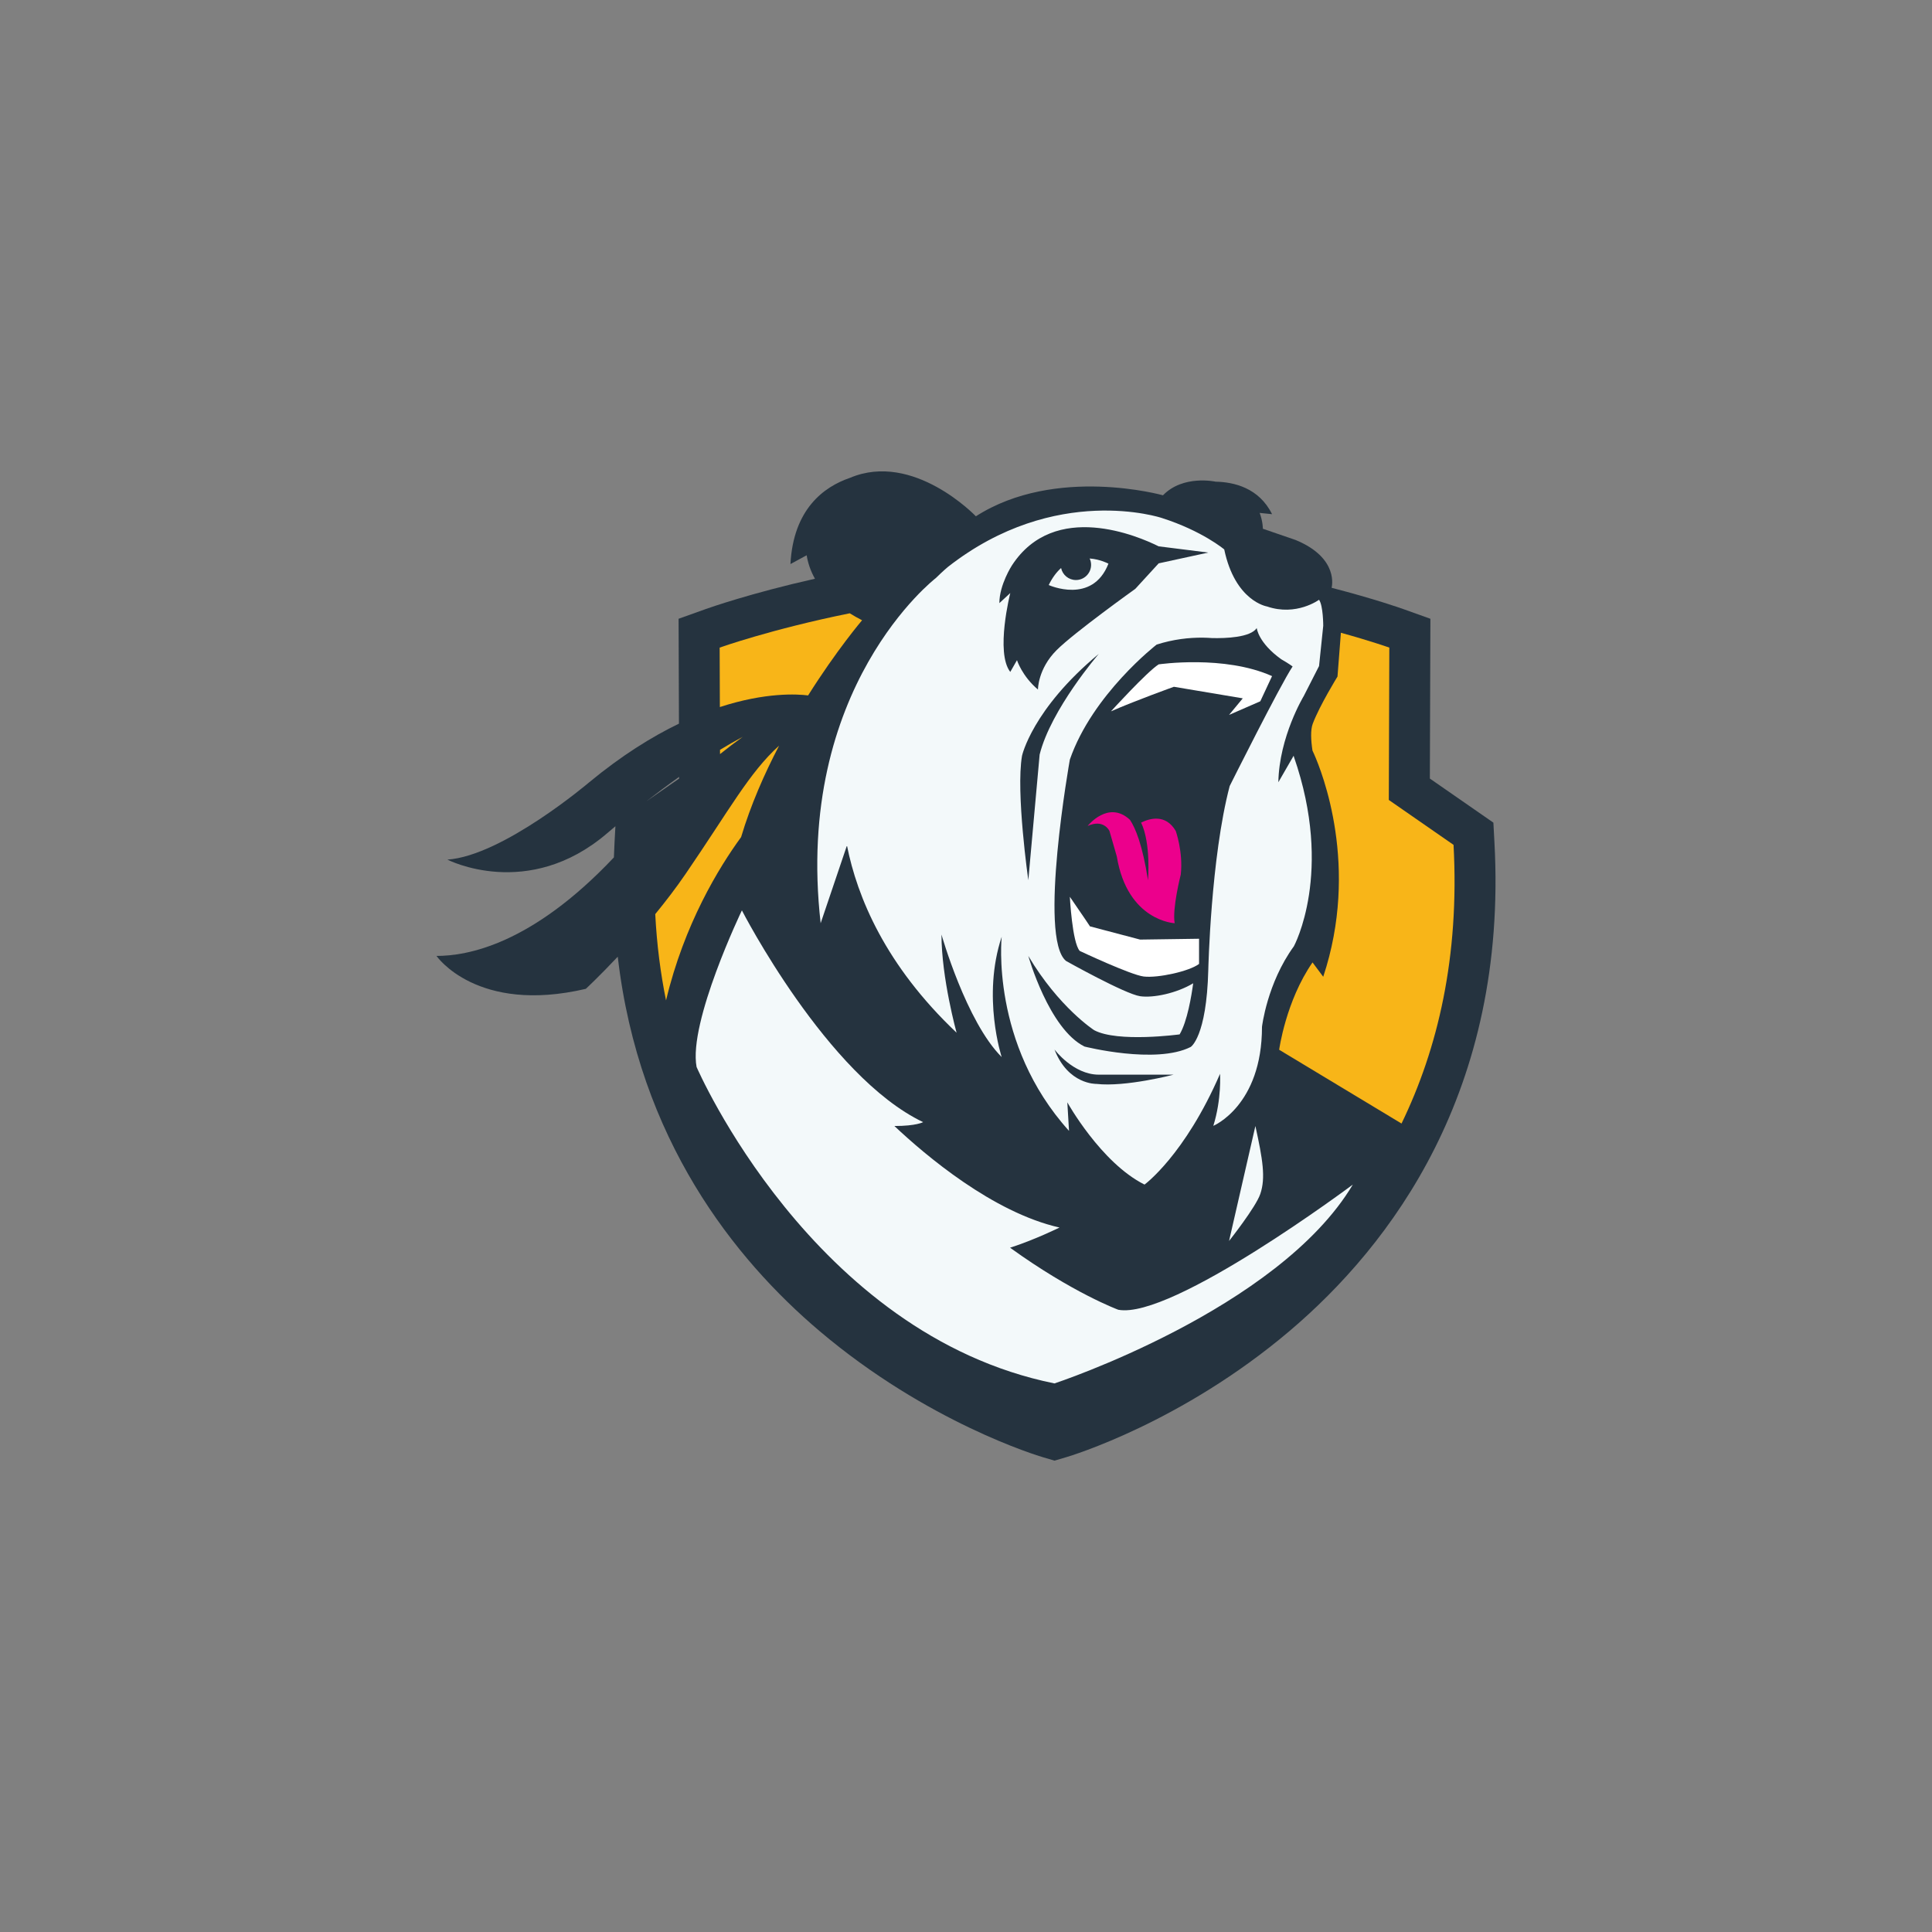 <?xml version="1.0" encoding="utf-8"?>
<!-- Generator: Adobe Illustrator 16.0.0, SVG Export Plug-In . SVG Version: 6.00 Build 0)  -->
<!DOCTYPE svg PUBLIC "-//W3C//DTD SVG 1.1 Tiny//EN" "http://www.w3.org/Graphics/SVG/1.1/DTD/svg11-tiny.dtd">
<svg version="1.1" baseProfile="tiny" id="Layer_1" xmlns="http://www.w3.org/2000/svg" xmlns:xlink="http://www.w3.org/1999/xlink"
	 x="0px" y="0px" width="350px" height="350px" viewBox="0 0 350 350" overflow="scroll" xml:space="preserve">
<rect x="0" y="0" width="350" height="350" fill="#808080" stroke="none"/>
<g>
	<path fill="#25333F" d="M270.735,152.654l-0.194-3.626l-11.508-7.985l0.096-28.947l-4.939-1.767
		c-0.475-0.169-5.245-1.852-12.925-3.834c-0.01-0.016-0.018-0.031-0.028-0.047c0,0,1.462-5.334-6.525-8.622l-5.933-2.038
		c0,0,0.015-1.289-0.579-2.869l2.246,0.229c-2.371-4.788-6.939-5.824-10.217-5.887c-0.006-0.001-0.013-0.002-0.02-0.003
		c0,0-5.884-1.3-9.523,2.47c0,0-19.427-5.455-33.896,3.802c0,0-11.313-11.848-22.829-6.956c-4.649,1.59-10.238,5.589-10.764,15.609
		l2.937-1.591c0.223,1.377,0.691,2.814,1.501,4.252c-11.627,2.612-19.16,5.27-19.761,5.484l-4.942,1.767l0.065,19
		c-4.905,2.37-10.376,5.762-16.25,10.617c0,0-15.667,13.33-25.698,14.014c0,0,14.583,7.54,28.956-4.788
		c0.457-0.392,0.958-0.815,1.482-1.255l-0.161,2.97c-0.049,0.9-0.084,1.79-0.114,2.675c-14.967,15.848-26.615,17.847-32.139,17.847
		c0,0,7.295,10.595,27.056,5.96c0,0,2.424-2.255,5.782-5.821c3.833,33.138,21.227,54.822,36.525,67.794
		c19.599,16.619,39.661,22.636,40.505,22.884l2.091,0.615l2.093-0.615c0.845-0.248,20.907-6.265,40.505-22.884
		C251.902,225.614,273.173,197.689,270.735,152.654z M123.029,140.744l0,0.299l-5.93,4.115
		C118.952,143.72,120.948,142.222,123.029,140.744z"/>
	<path fill="#F8B518" d="M146.395,125.983c5.195-8.241,9.776-13.617,9.776-13.617c-0.802-0.41-1.539-0.832-2.228-1.263
		c-14.212,2.871-23.571,6.217-23.571,6.217l0.037,10.769C138.703,125.383,144.459,125.739,146.395,125.983z"/>
	<polygon fill="#F8B518" points="175.068,205.744 175.073,205.747 175.067,205.743 	"/>
	<path fill="#F8B518" d="M141.148,135.075c-5.425,4.903-9,11.634-16.946,23.243c-1.731,2.529-3.618,4.99-5.497,7.283
		c0.282,5.513,0.954,10.718,1.955,15.633c3.292-13.834,9.594-24.1,13.598-29.585C136.003,145.813,138.48,140.174,141.148,135.075z"
		/>
	<path fill="#F8B518" d="M237.817,131.11c-0.43,1.142-0.33,3.02-0.049,4.868c0.001,0.002,0.102,0.206,0.274,0.596
		c1.492,3.36,8.276,20.478,1.674,40.376l-1.94-2.598c-4.849,7.003-6.044,15.822-6.044,15.822L253.9,203.54
		c6.562-13.538,10.522-30.178,9.424-50.485l-11.727-8.136l0.092-27.6c0,0-3.23-1.154-8.773-2.688l-0.614,7.93
		C242.302,122.561,239.061,127.805,237.817,131.11z"/>
	<path fill="#F8B518" d="M130.436,135.838l0.002,0.773c1.427-1.14,2.801-2.182,4.109-3.124
		C133.192,134.208,131.815,135,130.436,135.838z"/>
	<path fill="#FFFFFF" d="M193.813,162.461c0,0,0.422,8.287,1.79,9.807c0,0,9.21,4.342,11.586,4.634
		c2.553,0.313,8.277-0.936,10.031-2.281v-4.559l-10.678,0.152l-9.082-2.394C197.461,167.819,196.321,166.09,193.813,162.461z"/>
	<path fill="#FFFFFF" d="M209.904,120.357c-2.148,1.368-8.644,8.512-8.644,8.512c4.105-1.827,11.4-4.453,11.4-4.453l12.48,2.095
		l-2.486,3.003l5.662-2.47l2.128-4.56C221.78,118.608,209.904,120.357,209.904,120.357z"/>
	<path fill="#F3F9FA" d="M239.717,113.364c0,0,0-3.648-0.76-4.712c0,0-4.104,3.04-9.424,1.216c0,0-5.776-0.912-7.752-10.335
		c0,0-3.952-3.344-11.323-5.701c0,0-19.219-6.429-38.761,8.893c0,0-0.833,0.692-2.147,1.981v0c0,0-25.746,19.755-20.881,62.543
		l4.765-14.084c1.852,9.329,6.939,21.68,19.859,33.92c0,0-2.736-9.88-2.736-17.784c0,0,4.486,15.809,10.907,22.192
		c0,0-3.61-10.945,0.001-21.788c0,0-2.092,19.355,12.196,35.164l-0.305-5.168c0,0,6.08,10.944,13.984,14.896
		c0,0,7.297-5.319,13.681-20.063c0,0,0.304,4.561-1.217,9.424c0,0,8.816-3.648,8.816-17.936c0,0,0.912-7.904,5.776-14.593
		c0,0,7.296-13.376,0-34.352c0,0-0.016-0.061-0.039-0.175v0l-2.773,4.811c0.151-8.259,4.576-15.571,4.603-15.616l2.77-5.436
		L239.717,113.364z M183.021,121.725c-2.736-3.496,0-14.288,0-14.288l-1.976,1.824c0-3.344,2.28-6.84,2.28-6.84
		c7.738-11.875,22.972-5.245,26.579-3.447l8.988,1.129l-8.988,1.954l-4.235,4.621c0,0-11.058,7.903-14.25,11.096
		c-3.42,3.42-3.383,7.144-3.383,7.144c-2.888-2.432-3.799-5.32-3.799-5.32L183.021,121.725z M185.148,136.925
		c0,0,1.824-8.437,13.909-18.468c0,0-8.665,10.032-10.717,18.24l-2.052,22.757C186.289,159.453,184.009,143.537,185.148,136.925z
		 M198.601,196.357c0,0-5.108,0.151-7.57-6.232c0,0,3.391,4.56,8.027,4.56h13.543C212.601,194.685,203.922,196.965,198.601,196.357z
		 M222.769,142.397c-3.419,12.996-3.876,33.288-3.876,33.288c-0.304,12.236-3.191,13.984-3.191,13.984
		c-6.318,3.192-19.228-0.076-19.228-0.076c-6.46-3.191-10.185-16.416-10.185-16.416c5.548,9.348,11.932,13.452,11.932,13.452
		c4.256,2.28,15.479,0.76,15.479,0.76c1.386-2.325,2.157-7.027,2.459-9.258c-3.013,1.813-7.239,2.689-9.616,2.343
		c-2.734-0.4-13.414-6.385-13.414-6.385c-5.092-4.104,0.685-36.48,0.685-36.48c4.104-11.856,15.731-20.841,15.731-20.841
		c2.97-0.94,5.81-1.284,8.438-1.248c0,0,0,0-0.001-0.001c0,0,0.006,0.001,0.009,0.001c0.539,0.007,1.066,0.035,1.588,0.073
		c2.442,0.055,6.944-0.09,8.092-1.811c0,0,0.263,2.66,4.448,5.654c1.316,0.746,2.05,1.3,2.05,1.3
		C231.89,124.156,222.769,142.397,222.769,142.397z"/>
	<path fill="#F3F9FA" d="M197.404,101.175c0.163,0.351,0.257,0.741,0.257,1.154c0,1.518-1.23,2.748-2.748,2.748
		c-1.319,0-2.422-0.932-2.687-2.174c-0.811,0.727-1.576,1.722-2.241,3.082c0,0,7.899,3.593,10.819-3.871
		C200.805,102.114,199.348,101.318,197.404,101.175z"/>
	<path fill="#F3F9FA" d="M202.59,237.275c0,0-8.209-3.013-19.607-11.242c4.439-1.419,8.961-3.653,8.961-3.653
		c-12.086-2.734-24.28-13.08-29.916-18.393c3.981,0.003,5.205-0.701,5.205-0.701c-17.416-8.308-32.833-38.363-32.833-38.363
		s-9.729,20.258-8.208,28.369c0,0,20.884,48.436,64.838,57.327c0,0,40.542-13.345,54.047-36.022
		C245.077,214.597,212.301,239.1,202.59,237.275z"/>
	<path fill="#F3F9FA" d="M227.425,203.988l-4.77,20.823c0,0,4.84-6.099,5.662-8.521
		C229.309,213.372,228.747,209.992,227.425,203.988z"/>
	<path fill="#EC008C" d="M212.995,150.529c-1.835-3.13-4.74-2.27-6.273-1.507c1.817,3.796,1.247,10.431,1.247,10.431
		c-0.991-6.384-2.271-9.456-3.271-10.938c-3.919-3.647-7.663,1.113-7.663,1.113c2.926-1.319,3.951,0.901,3.951,0.901l1.33,4.613
		c1.938,11.756,10.488,12.107,10.488,12.107c-0.479-2.622,1.103-8.816,1.103-8.816C214.362,154.329,212.995,150.529,212.995,150.529
		z"/>
</g>
</svg>
